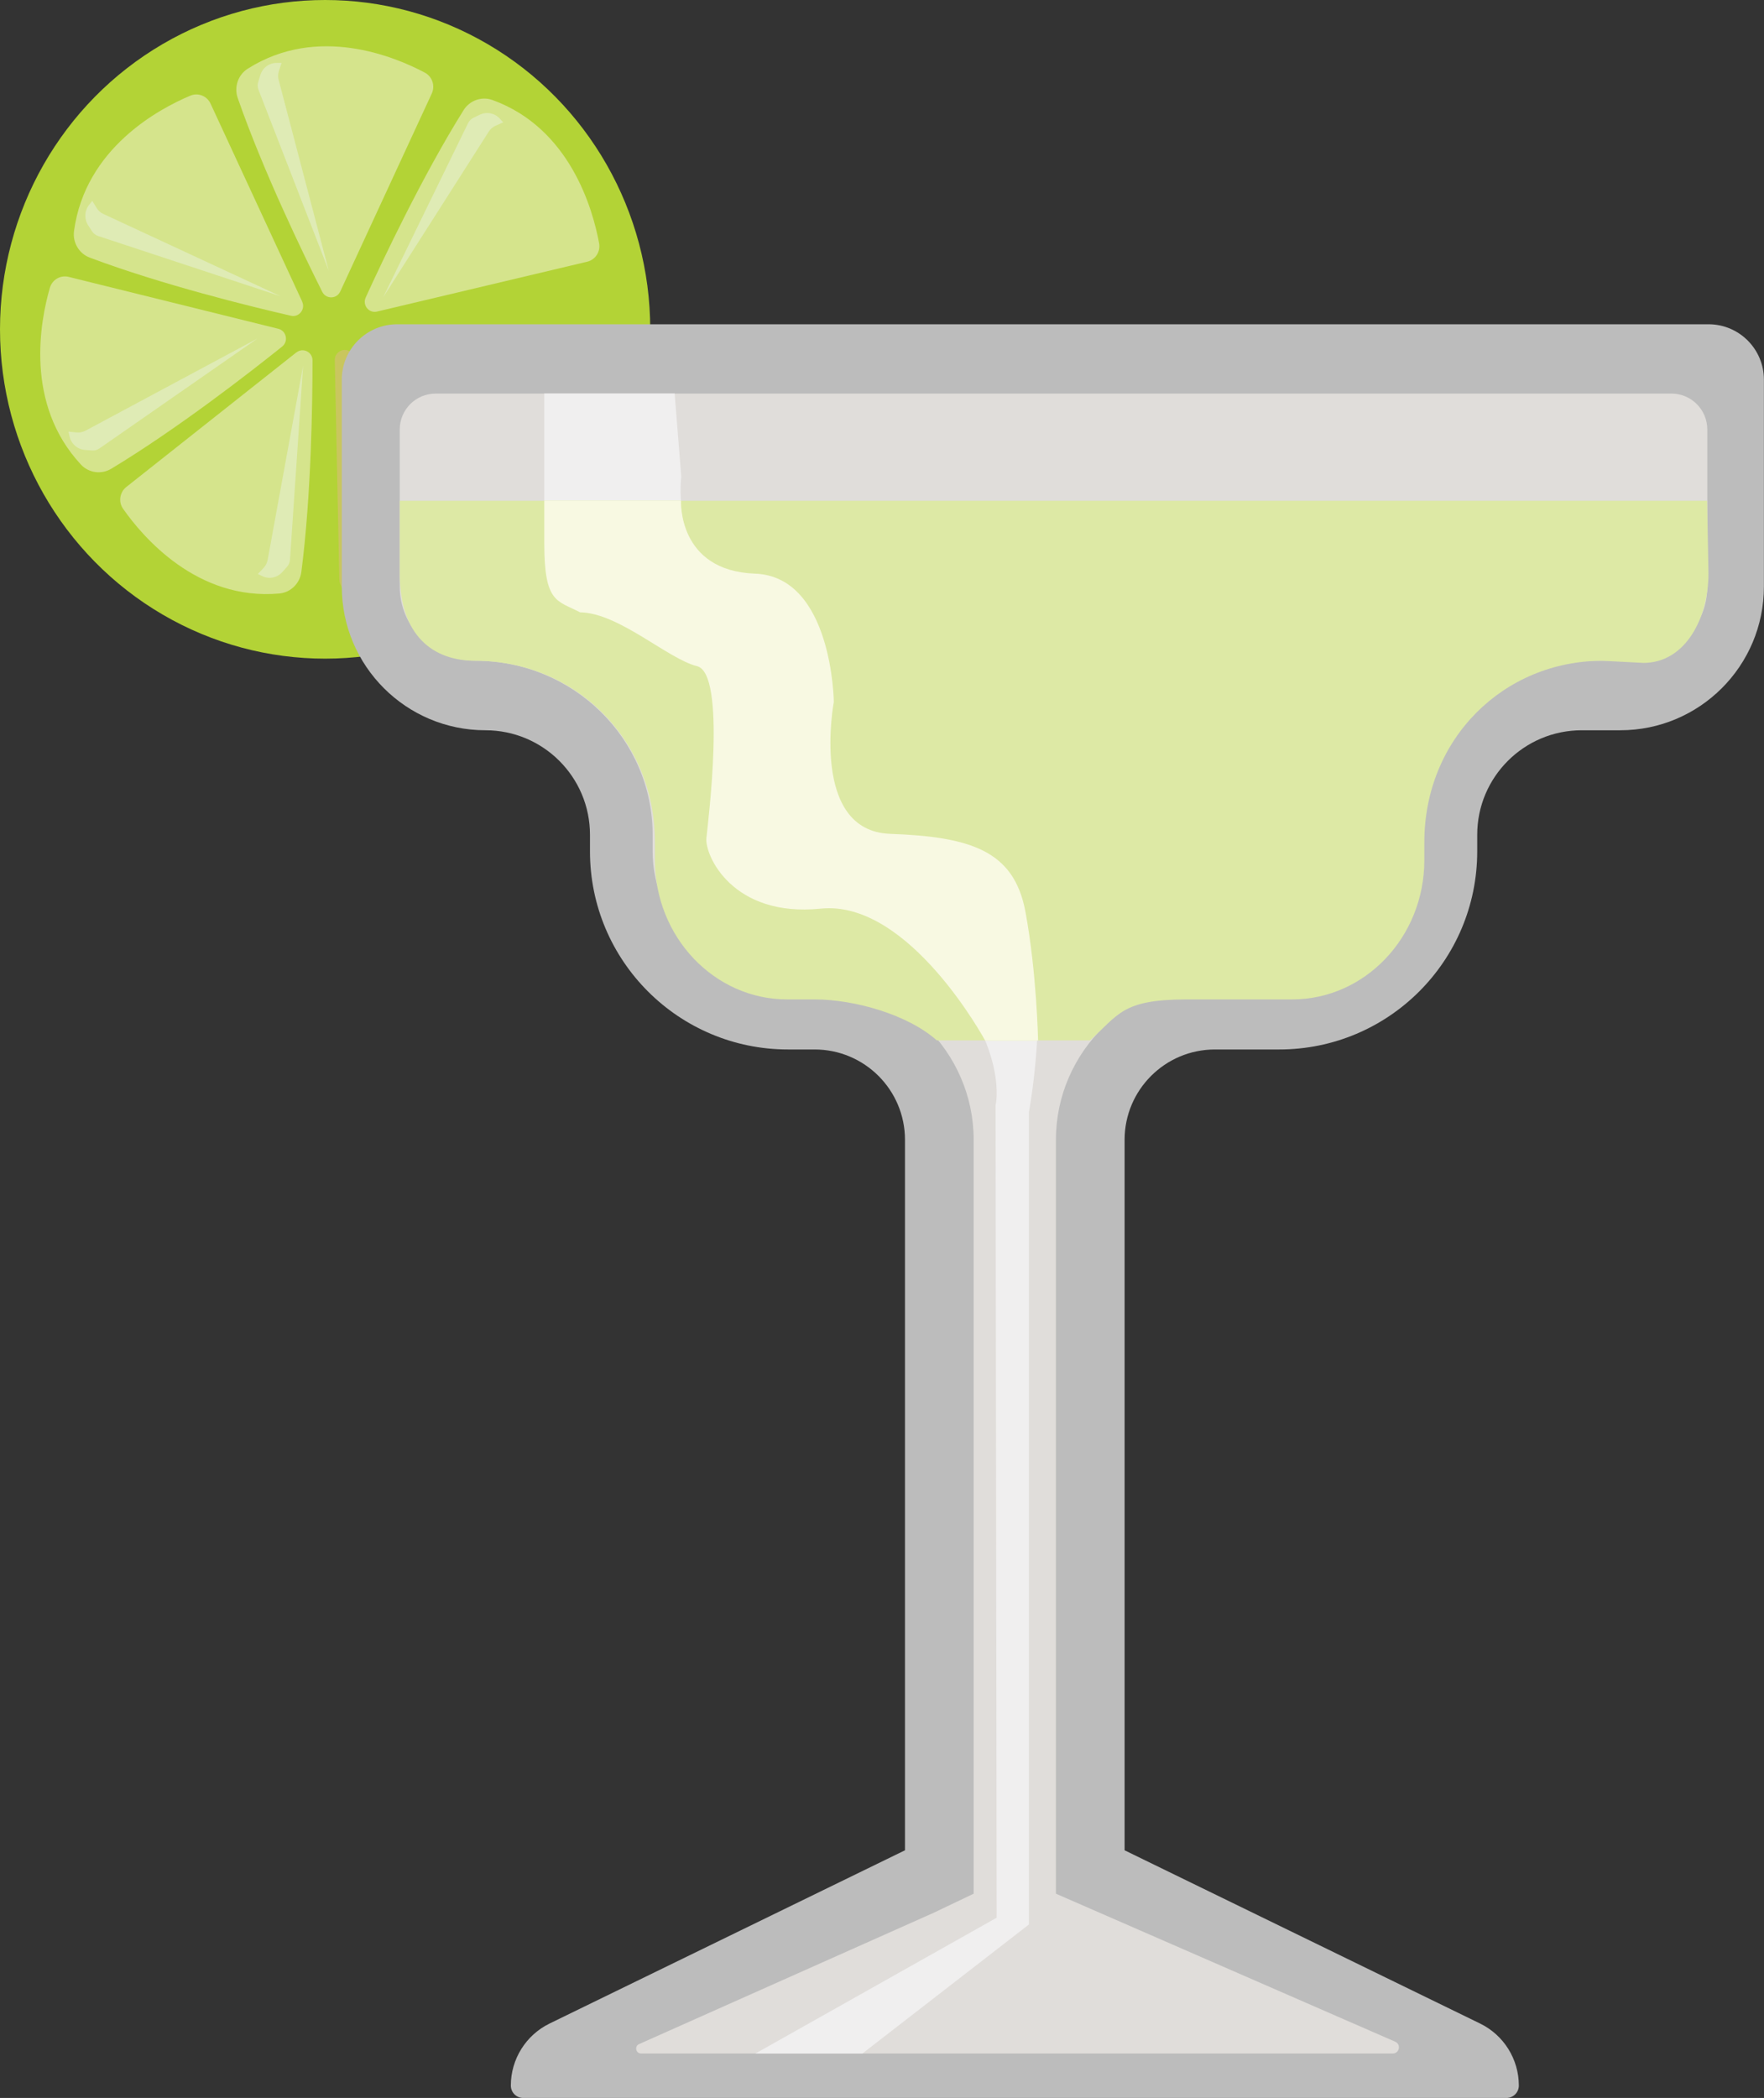 <?xml version="1.0" encoding="UTF-8"?><svg xmlns="http://www.w3.org/2000/svg" viewBox="0 0 198.8 236.41"><rect x="0" y="0" width="198.8" height="236.41" fill="#333333" stroke="none"/><defs><style>.d{fill:#f8f9e2;}.e{fill:#f0efef;}.f{fill:#e0ddda;}.g{fill:#dfebb5;}.h{fill:#b3d336;}.i{fill:#bcbcbc;}.j{fill:#c9c65e;}.k{fill:#d5e48c;}.l{fill:#dde9a5;}</style></defs><g id="a"/><g id="b"><g id="c"><ellipse class="h" cx="36.64" cy="37.11" rx="36.64" ry="37.11"/><path class="k" d="M38.34,32.86l10.32-22.32c.4-.87,.06-1.9-.77-2.35-3.38-1.8-12.07-5.44-19.97-.45-1.09,.69-1.56,2.07-1.13,3.3,2.88,8.29,7.48,17.76,9.53,21.85,.42,.84,1.62,.82,2.02-.03Z"/><path class="k" d="M42.49,35.11l23.69-5.62c.92-.22,1.51-1.13,1.34-2.07-.7-3.81-3.26-12.97-12.02-16.15-1.21-.44-2.57,.04-3.26,1.15-4.64,7.42-9.13,16.94-11.03,21.11-.39,.86,.37,1.8,1.28,1.58Z"/><path class="k" d="M34.06,33.99L23.73,11.68c-.4-.87-1.4-1.27-2.28-.9-3.53,1.48-11.85,5.92-13.11,15.26-.17,1.29,.57,2.54,1.78,2.99,8.13,3.06,18.25,5.54,22.67,6.55,.91,.21,1.66-.74,1.26-1.59Z"/><path class="k" d="M31.37,37.05L7.74,31.2c-.92-.23-1.85,.31-2.12,1.23-1.08,3.72-2.88,13.06,3.5,19.92,.88,.95,2.31,1.14,3.42,.47,7.45-4.49,15.71-10.92,19.26-13.77,.73-.59,.48-1.77-.43-2Z"/><path class="k" d="M33.4,39.71l-19.17,15.17c-.74,.59-.91,1.67-.36,2.45,2.21,3.16,8.34,10.38,17.61,9.55,1.28-.12,2.31-1.13,2.48-2.42,1.13-8.71,1.26-19.26,1.26-23.85,0-.95-1.08-1.48-1.82-.89Z"/><path class="j" d="M37.73,40.59l.51,24.64c.02,.96,.77,1.73,1.72,1.76,3.82,.1,13.2-.54,18.09-8.56,.68-1.11,.49-2.55-.43-3.46-6.2-6.14-14.47-12.56-18.1-15.31-.75-.57-1.81-.01-1.79,.94Z"/><path class="g" d="M31.73,7.09l-.3,.91c-.1,.32-.12,.66-.03,.99l5.65,21.51-7.92-20.39c-.11-.28-.12-.58-.03-.87l.24-.78c.25-.82,.99-1.37,1.84-1.37h.55Z"/><path class="g" d="M56.7,13.79l-.87,.39c-.3,.14-.56,.36-.74,.64l-11.92,18.7,9.58-19.64c.13-.27,.35-.48,.61-.61l.73-.35c.76-.36,1.67-.18,2.24,.45l.37,.41Z"/><path class="g" d="M10.4,22.64l.5,.81c.18,.29,.43,.51,.73,.65l19.98,9.28-20.56-6.79c-.28-.09-.52-.28-.68-.53l-.44-.68c-.46-.71-.41-1.65,.12-2.31l.35-.43Z"/><path class="g" d="M7.72,48.64l.94,.09c.33,.03,.66-.04,.96-.19l19.42-10.41-17.83,12.4c-.24,.17-.53,.25-.83,.23l-.8-.06c-.84-.06-1.55-.67-1.74-1.51l-.12-.55Z"/><path class="g" d="M29.06,64.68l.65-.69c.23-.24,.38-.55,.45-.88l4-21.89-1.48,21.86c-.02,.3-.14,.58-.34,.8l-.54,.6c-.57,.63-1.48,.81-2.24,.44l-.5-.24Z"/><path class="i" d="M126.74,128.44v80.06l40.06,19.52c2.67,1.3,4.37,4.02,4.37,6.99h0c0,.78-.63,1.4-1.4,1.4H58.97c-.78,0-1.4-.63-1.4-1.4h0c0-2.97,1.7-5.69,4.37-6.99l40.05-19.52v-80.06c0-5.62-4.56-10.18-10.18-10.18h-3c-12.33,0-22.32-9.99-22.32-22.32v-1.87c0-6.51-5.28-11.78-11.78-11.78h0c-8.94,0-16.19-7.25-16.19-16.19v-23.32c0-3.45,2.8-6.24,6.24-6.24H192.55c3.45,0,6.24,2.8,6.24,6.24v23.32c0,8.94-7.25,16.19-16.19,16.19h-4.34c-6.51,0-11.78,5.28-11.78,11.78v1.87c0,12.33-9.99,22.32-22.32,22.32h-7.24c-5.62,0-10.18,4.56-10.18,10.18Z"/><path class="f" d="M72.25,231.4c-.6,0-.77-.82-.23-1.06l33.23-14.81,4.48-2.14v-84.95c0-9.93-8.23-18.01-18.35-18.01h-3.06c-8.14,0-14.77-6.5-14.77-14.5v-1.87c0-10.81-8.96-19.61-19.98-19.61-4.7,0-8.52-3.75-8.52-8.36v-17.69c0-2.24,1.81-4.05,4.05-4.05H188.36c2.24,0,4.05,1.81,4.05,4.05v17.69c0,4.61-3.82,8.36-8.52,8.36h-4.42c-11.02,0-19.98,8.8-19.98,19.61v1.87c0,7.99-6.63,14.5-14.77,14.5h-7.37c-10.12,0-18.35,8.08-18.35,18.01v84.95l38.24,16.68c.69,.3,.47,1.33-.28,1.33H72.25Z"/><path class="e" d="M61.34,44.35v16.9s-1.51,7.54,5.27,7.91c6.78,.38,13.19,8.29,13.19,8.29v15.07s-1.88,5.27,5.65,8.29c7.54,3.01,13.24-.38,20.75,8.67,7.51,9.04,6,15.07,6,15.07l.12,91.55-27.2,15.31h12.06l18.78-14.55V125.3s5.71-30.14-9.77-30.52c-15.47-.38-12.08-10.93-12.08-10.93,0,0,.75-19.21-9.04-19.21s-8.29-10.93-8.29-10.93l-.75-9.37h-14.69Z"/><path class="l" d="M45.05,56.42v8.2c0,7.06,3.78,9.84,8.52,9.84,11.12,0,20.24,8.74,20.24,20.45v2.02c0,8.65,6.69,15.69,14.9,15.69h3.09c4.55,0,10.56,1.74,13.78,4.62h17.25c3.23-2.88,3.59-4.6,10.8-4.62h11.99c8.22,0,14.9-7.04,14.9-15.69v-2.02c0-11.71,8.98-20.45,20.09-20.45l4.6,.24c4.74,0,7.33-5.07,7.33-10.06l-.15-8.21H45.05Z"/><path class="d" d="M61.34,56.42h15.41s-.41,7.9,8.33,8.22,8.89,14.45,8.89,14.45c0,0-2.73,14.54,6.34,14.87s13.97,1.89,15.25,8.76,1.43,14.53,1.43,14.53h-5.97s-8.56-15.88-18.52-14.86c-9.97,1.02-13.09-6.03-12.89-7.95s2.27-18.54-1.05-19.37-8.81-6.01-13.19-6.07c-2.58-1.36-4.03-1.01-4.03-7.74s0-4.83,0-4.83Z"/></g></g></svg>